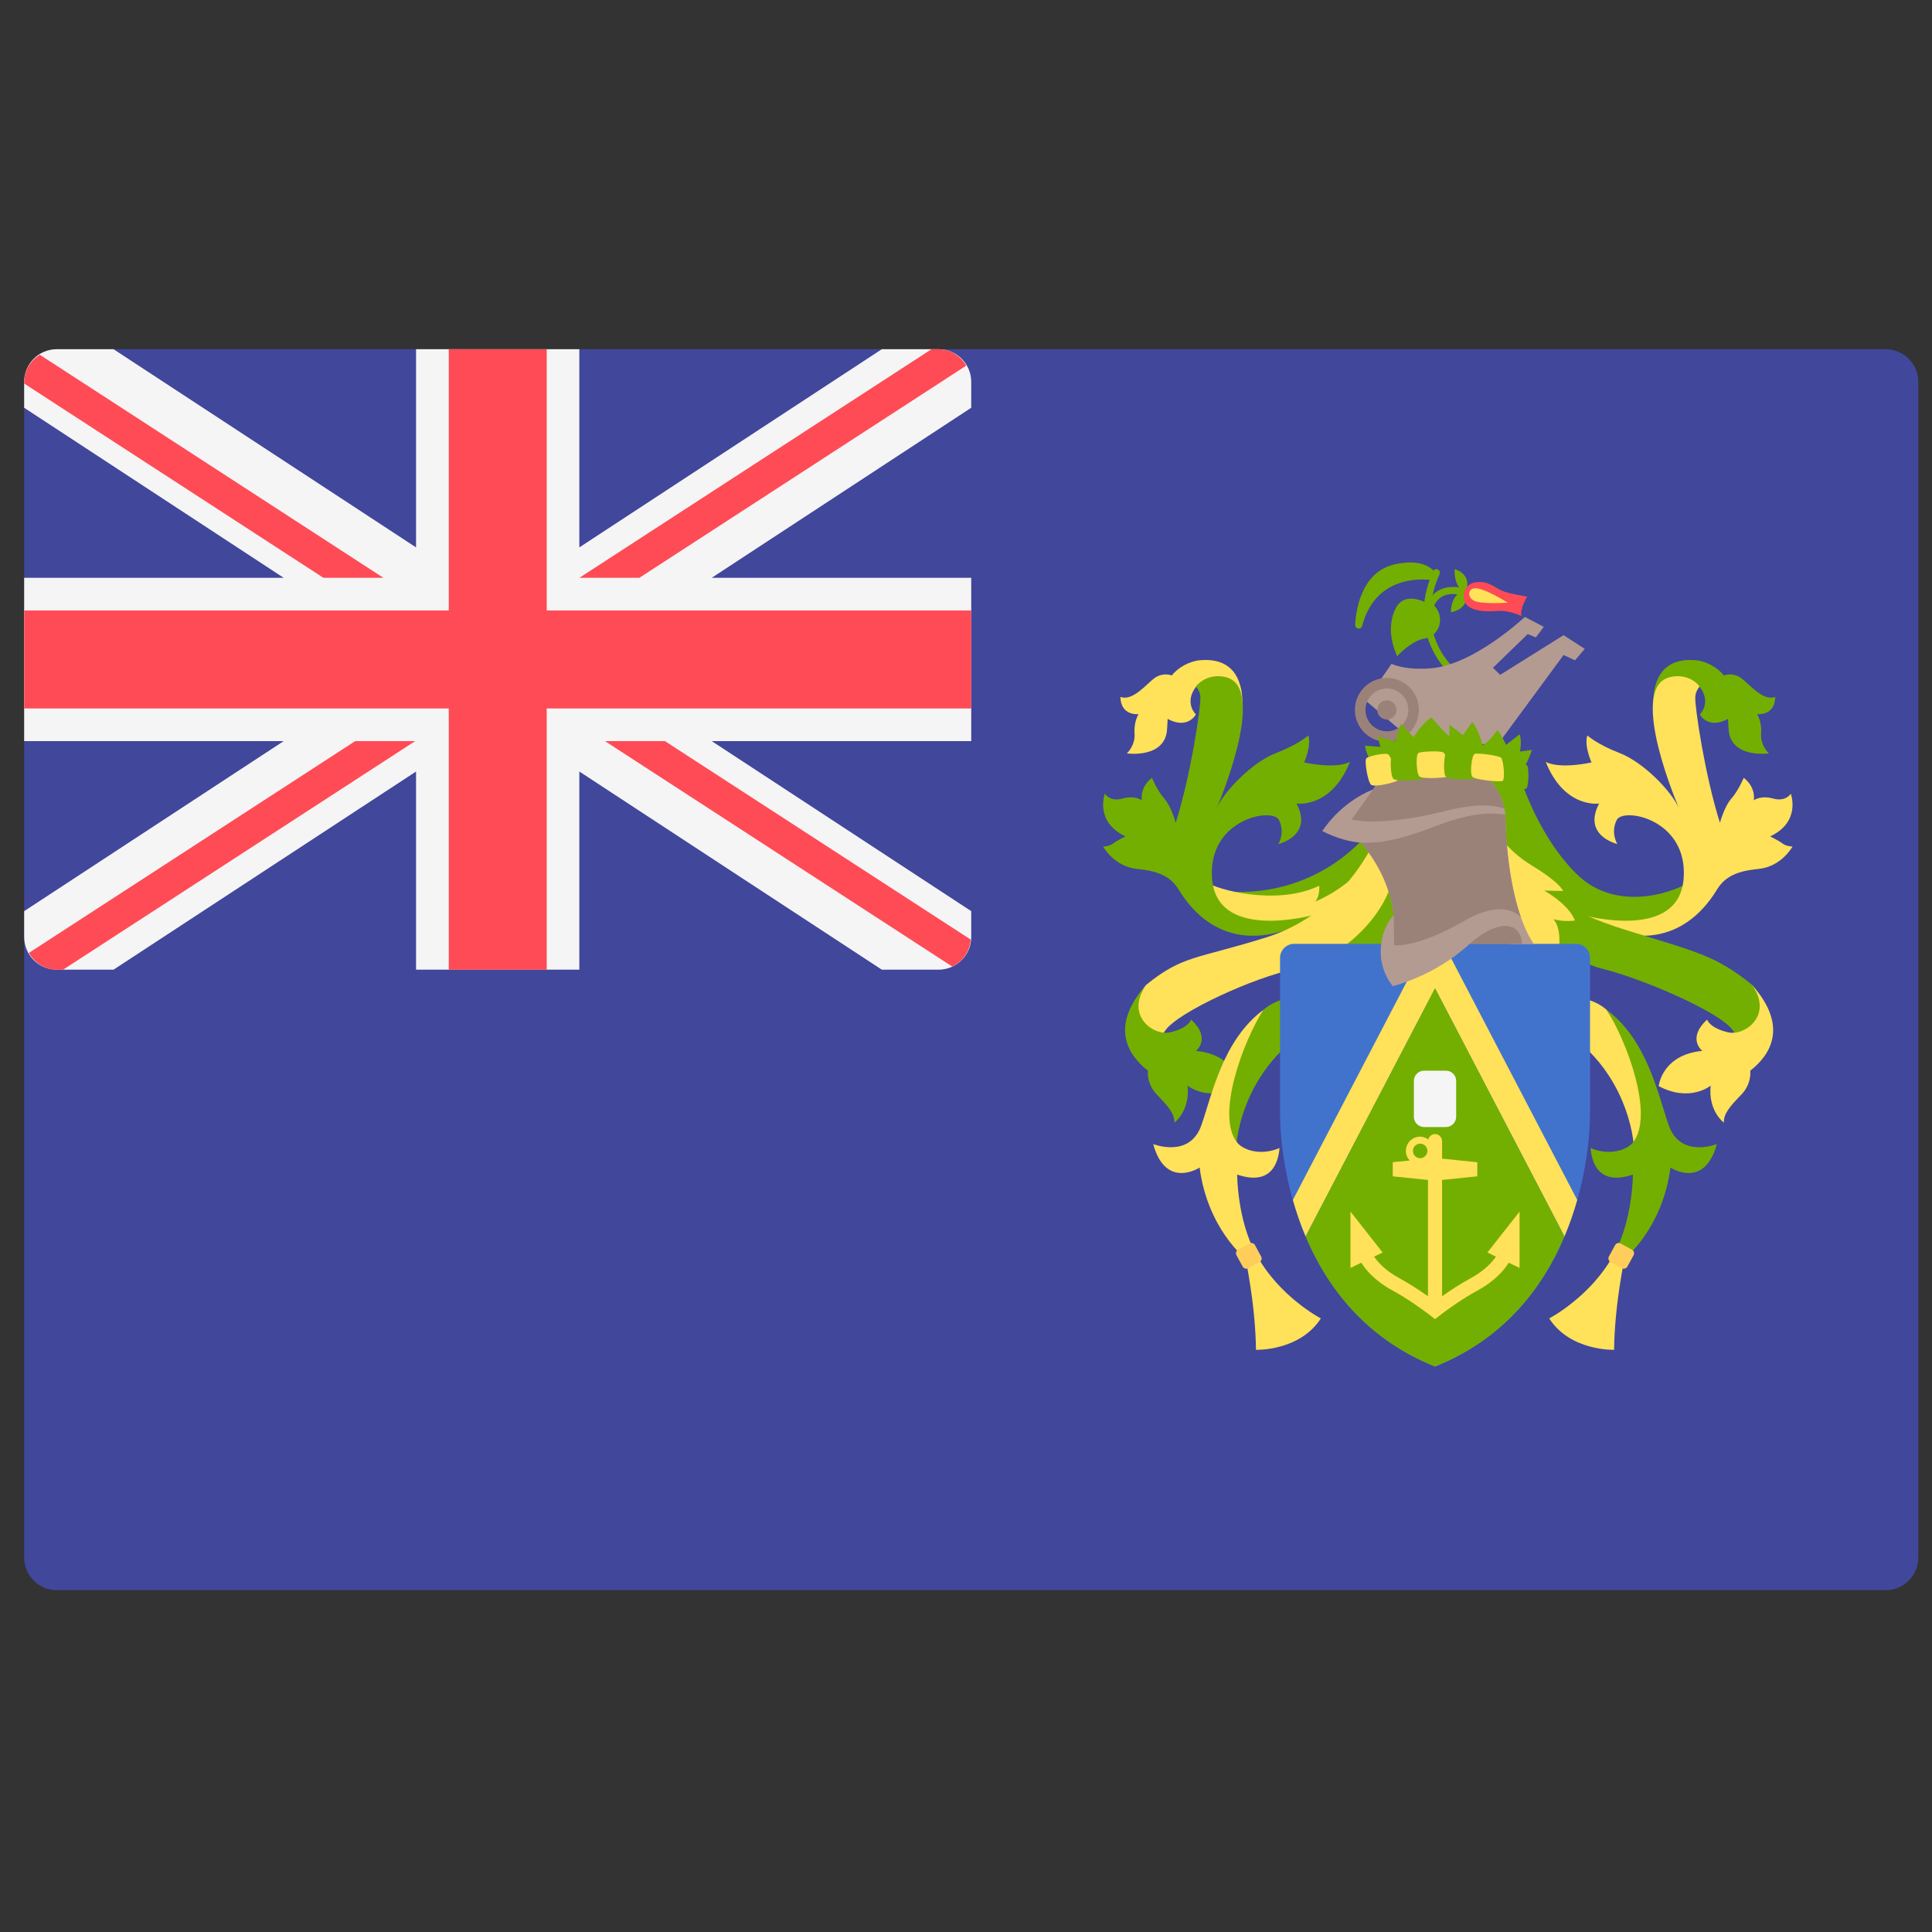 <svg width="51" height="51" viewBox="0 0 51 51" fill="none" xmlns="http://www.w3.org/2000/svg">
<rect x="0" y="0" width="51" height="51" fill="#333333" stroke="none"/>
<g clip-path="url(#clip0_108_47673)">
<path d="M49.776 41.977H1.5C1.024 41.977 0.638 41.591 0.638 41.115V10.08C0.638 9.604 1.024 9.218 1.5 9.218H49.776C50.252 9.218 50.638 9.604 50.638 10.08V41.115C50.638 41.591 50.252 41.977 49.776 41.977Z" fill="#41479B"/>
<path d="M24.776 9.218H23.278L15.293 14.45V9.218H10.983V14.45L2.997 9.218H1.5C1.024 9.218 0.638 9.604 0.638 10.08V10.764L7.489 15.253H0.638V19.563H7.489L0.638 24.052V24.735C0.638 25.211 1.024 25.597 1.5 25.597H2.997L10.983 20.366V25.597H15.293V20.366L23.278 25.597H24.776C25.252 25.597 25.638 25.211 25.638 24.735V24.052L18.787 19.563H25.638V15.253H18.787L25.638 10.764V10.08C25.638 9.604 25.252 9.218 24.776 9.218Z" fill="#F5F5F5"/>
<path d="M25.639 16.115H14.432V9.218H11.846V16.115H0.639V18.701H11.846V25.598H14.432V18.701H25.639V16.115Z" fill="#FF4B55"/>
<path d="M10.121 15.253L1.05 9.364C0.808 9.517 0.639 9.773 0.639 10.08V10.125L8.538 15.253H10.121Z" fill="#FF4B55"/>
<path d="M16.877 15.253L25.507 9.651C25.357 9.397 25.093 9.218 24.776 9.218H24.59L15.294 15.253H16.877Z" fill="#FF4B55"/>
<path d="M9.377 19.563L0.763 25.154C0.911 25.414 1.18 25.598 1.501 25.598H1.664L10.96 19.563H9.377Z" fill="#FF4B55"/>
<path d="M25.625 24.803L17.552 19.563H15.969L25.136 25.514C25.411 25.386 25.599 25.119 25.625 24.803Z" fill="#FF4B55"/>
<path d="M38.451 17.918C38.431 17.918 38.411 17.912 38.394 17.899C38.381 17.889 37.043 16.846 37.831 15.079C37.852 15.032 37.907 15.012 37.954 15.032C38.001 15.053 38.022 15.108 38.001 15.155C37.274 16.785 38.456 17.713 38.507 17.751C38.548 17.782 38.556 17.841 38.525 17.881C38.506 17.905 38.479 17.918 38.451 17.918Z" fill="#73AF00"/>
<path d="M37.68 16.392C37.676 16.392 37.673 16.392 37.669 16.391C37.618 16.385 37.581 16.339 37.587 16.288C37.626 15.954 37.752 15.721 37.961 15.595C38.298 15.393 38.719 15.554 38.737 15.562C38.784 15.58 38.808 15.634 38.789 15.682C38.77 15.729 38.716 15.753 38.669 15.735C38.665 15.733 38.314 15.6 38.056 15.755C37.899 15.85 37.804 16.036 37.772 16.309C37.767 16.357 37.726 16.392 37.68 16.392Z" fill="#73AF00"/>
<path d="M37.933 15.193C37.925 15.173 37.724 14.695 36.815 14.898C35.786 15.129 35.774 16.487 35.774 16.5C35.774 16.547 35.809 16.587 35.855 16.593C35.859 16.593 35.863 16.593 35.867 16.593C35.909 16.593 35.946 16.565 35.957 16.524C36.34 15.063 37.769 15.308 37.83 15.319C37.864 15.325 37.897 15.312 37.918 15.287C37.94 15.26 37.946 15.225 37.933 15.193Z" fill="#73AF00"/>
<path d="M37.719 15.95C37.719 15.95 37.099 15.555 36.843 16.058C36.587 16.562 36.781 17.105 36.882 17.322C36.882 17.322 37.251 16.913 37.602 16.857C38.036 16.787 38.145 16.244 37.843 15.973C37.481 15.649 37.719 15.95 37.719 15.95Z" fill="#73AF00"/>
<path d="M38.396 15.024C38.387 15.567 38.689 15.638 38.689 15.638C38.885 15.14 38.396 15.024 38.396 15.024Z" fill="#73AF00"/>
<path d="M38.301 16.163C38.305 15.649 38.654 15.591 38.654 15.591C38.866 16.069 38.301 16.163 38.301 16.163Z" fill="#73AF00"/>
<path d="M40.314 15.748C40.314 15.748 39.821 15.676 39.631 15.586C39.474 15.512 39.268 15.332 39.002 15.367C38.799 15.367 38.634 15.532 38.634 15.736C38.634 15.939 38.773 16.183 39.505 16.129C39.859 16.102 40.161 16.264 40.161 16.264C40.114 16.071 40.314 15.748 40.314 15.748Z" fill="#FF4B55"/>
<path d="M39.802 15.91C39.802 15.91 39.045 15.963 38.879 15.84C38.726 15.727 38.766 15.547 38.923 15.529C39.159 15.503 39.802 15.91 39.802 15.91Z" fill="#FFE15A"/>
<path d="M41.275 16.767L39.601 17.814L39.41 17.628L40.328 16.738L40.543 16.826L40.752 16.547L40.252 16.285C40.252 16.285 38.927 17.534 37.8 17.639C37.42 17.674 37.034 17.649 36.732 17.525L36.056 18.499L37.474 19.708L39.555 19.627L41.275 17.29L41.577 17.43L41.833 17.128L41.275 16.767Z" fill="#B49B91"/>
<path d="M36.611 19.584C36.145 19.584 35.766 19.205 35.766 18.74C35.766 18.274 36.145 17.895 36.611 17.895C37.077 17.895 37.455 18.274 37.455 18.74C37.455 19.205 37.077 19.584 36.611 19.584ZM36.611 18.174C36.299 18.174 36.045 18.428 36.045 18.74C36.045 19.052 36.299 19.305 36.611 19.305C36.923 19.305 37.176 19.052 37.176 18.74C37.176 18.428 36.923 18.174 36.611 18.174Z" fill="#9B8278"/>
<path d="M40.13 20.367C40.13 20.367 40.285 20.266 40.44 19.794L40.122 19.84C40.122 19.84 40.184 19.576 40.114 19.383L39.758 19.662C39.758 19.662 39.595 19.321 39.525 19.274C39.525 19.274 39.277 19.623 39.138 19.669C39.138 19.669 38.998 19.166 38.859 19.065L38.619 19.406L38.262 19.127C38.262 19.127 38.262 19.367 38.255 19.422C38.247 19.476 37.789 18.941 37.789 18.941C37.789 18.941 37.588 19.026 37.317 19.46L36.976 19.111L36.837 19.569L36.364 19.445L36.441 19.716L36.031 19.685C36.031 19.685 36.1 20.088 36.302 20.227L40.13 20.367Z" fill="#73AF00"/>
<path d="M36.023 22.091C36.023 22.091 34.744 23.718 32.327 23.532L34.953 23.893L36.302 22.614L36.023 22.091Z" fill="#73AF00"/>
<path d="M31.849 23.288C32.105 23.474 33.686 23.927 34.825 23.381C34.825 23.381 34.848 23.648 34.72 23.8C34.72 23.8 35.557 23.462 36.011 22.835C36.464 22.207 35.069 24.183 35.069 24.183L32.931 24.578L32.059 23.858L31.849 23.288Z" fill="#FFE15A"/>
<path d="M31.682 17.428C31.398 17.452 31.091 17.623 30.933 17.831C30.848 17.795 30.658 17.779 30.5 17.883C30.291 18.023 29.903 18.528 29.577 18.395C29.577 18.395 29.548 18.871 30.054 18.854C30.054 18.854 29.926 19.052 29.949 19.365C29.973 19.679 29.746 19.888 29.746 19.888C29.746 19.888 30.769 20.034 30.809 19.238C30.814 19.14 30.819 19.055 30.824 18.978C31.358 19.266 31.568 18.859 31.568 18.859C31.568 18.859 31.247 18.556 31.574 18.125C31.9 17.694 32.797 18.71 32.797 18.71C32.815 18.304 32.779 17.336 31.682 17.428Z" fill="#FFE15A"/>
<path d="M35.635 20.111C35.635 20.111 35.341 20.313 34.426 20.127C34.426 20.127 34.628 19.677 34.535 19.414C34.535 19.414 34.287 19.646 33.683 19.879C33.078 20.111 32.334 20.855 32.117 21.335C32.117 21.335 33.477 18.202 32.385 17.883C32.01 17.774 31.688 17.951 31.574 18.125C31.629 18.19 31.682 18.283 31.687 18.406C31.699 18.674 31.432 20.475 31.036 21.719C31.036 21.719 30.92 21.289 30.734 21.08C30.548 20.87 30.409 20.533 30.409 20.533C30.409 20.533 30.095 20.743 30.142 21.126C30.142 21.126 29.967 20.987 29.63 21.08C29.293 21.173 29.165 20.952 29.165 20.952C29.165 20.952 28.886 21.695 29.711 22.079C29.711 22.079 29.491 22.184 29.386 22.265C29.281 22.346 29.119 22.346 29.119 22.346C29.119 22.346 29.409 22.881 30.025 22.939C30.641 22.997 30.924 23.173 31.118 23.489C31.745 24.516 32.947 25.295 34.907 24.094C34.907 24.094 32.117 24.962 31.994 23.179C31.885 21.62 33.59 21.304 33.76 21.645C33.931 21.986 33.745 22.281 33.745 22.281C33.745 22.281 34.675 22.064 34.225 21.211C34.225 21.212 35.139 21.351 35.635 20.111Z" fill="#73AF00"/>
<path d="M44.589 23.288C44.333 23.474 42.718 24.172 41.602 23.056C40.486 21.94 40.051 20.265 40.114 20.452H38.998L39.37 23.8L43.508 24.578L44.38 23.858L44.589 23.288Z" fill="#73AF00"/>
<path d="M44.757 17.428C45.041 17.452 45.348 17.623 45.505 17.831C45.591 17.795 45.781 17.779 45.938 17.883C46.148 18.023 46.536 18.528 46.861 18.395C46.861 18.395 46.891 18.871 46.385 18.854C46.385 18.854 46.513 19.052 46.489 19.365C46.466 19.679 46.693 19.888 46.693 19.888C46.693 19.888 45.67 20.034 45.629 19.238C45.624 19.14 45.619 19.055 45.615 18.978C45.081 19.266 44.871 18.859 44.871 18.859C44.871 18.859 45.192 18.556 44.865 18.125C44.539 17.694 43.641 18.71 43.641 18.71C43.624 18.304 43.66 17.336 44.757 17.428Z" fill="#73AF00"/>
<path d="M40.803 20.111C40.803 20.111 41.097 20.313 42.012 20.127C42.012 20.127 41.81 19.677 41.903 19.414C41.903 19.414 42.151 19.646 42.755 19.879C43.36 20.111 44.104 20.855 44.321 21.335C44.321 21.335 42.961 18.202 44.053 17.883C44.428 17.774 44.75 17.951 44.864 18.125C44.809 18.19 44.756 18.283 44.751 18.406C44.739 18.674 45.007 20.475 45.402 21.719C45.402 21.719 45.518 21.289 45.704 21.08C45.89 20.87 46.029 20.533 46.029 20.533C46.029 20.533 46.343 20.743 46.297 21.126C46.297 21.126 46.471 20.987 46.808 21.08C47.145 21.172 47.273 20.952 47.273 20.952C47.273 20.952 47.552 21.695 46.727 22.079C46.727 22.079 46.947 22.184 47.052 22.265C47.157 22.346 47.319 22.346 47.319 22.346C47.319 22.346 47.029 22.881 46.413 22.939C45.797 22.997 45.514 23.173 45.32 23.489C44.693 24.516 43.492 25.295 41.531 24.094C41.531 24.094 44.321 24.962 44.445 23.179C44.553 21.62 42.849 21.304 42.678 21.645C42.507 21.986 42.694 22.28 42.694 22.28C42.694 22.28 41.764 22.064 42.213 21.211C42.213 21.212 41.299 21.351 40.803 20.111Z" fill="#FFE15A"/>
<path d="M40.012 22.715C40.469 23.381 41.105 23.986 42.949 24.559C44.793 25.132 45.286 25.218 46.253 25.999C46.253 25.999 46.436 26.193 46.507 26.504C46.589 26.869 46.026 27.922 46.026 27.922C46.026 27.922 46.08 27.674 45.739 27.194C45.398 26.713 43.384 25.845 42.33 25.582C41.276 25.318 39.455 24.096 39.959 23.18L40.012 22.715Z" fill="#73AF00"/>
<path d="M46.252 25.997C46.252 25.998 46.253 25.999 46.254 26C46.252 25.998 46.251 25.997 46.25 25.996L46.252 25.997Z" fill="#73AF00"/>
<path d="M46.203 28.263C46.203 28.263 46.249 28.6 45.971 28.891C45.691 29.181 45.494 29.39 45.506 29.635C45.506 29.635 45.087 29.332 45.157 28.658C45.157 28.658 44.611 29.111 43.785 28.67C43.785 28.67 43.867 27.845 44.936 27.74C44.936 27.74 44.518 27.415 45.064 26.915C45.064 26.915 45.127 27.138 45.622 27.252C46.052 27.351 46.817 26.811 46.251 26C47.226 27.101 46.726 27.856 46.203 28.263Z" fill="#FFE15A"/>
<path d="M39.612 22.103C39.612 22.103 39.847 22.488 40.46 22.862C41.197 23.311 41.263 23.52 41.263 23.52L40.763 23.509C40.763 23.509 41.402 23.858 41.576 24.299C41.576 24.299 41.309 24.346 41.007 24.264C41.007 24.264 41.251 24.485 41.135 25.194H39.891L39.612 22.103Z" fill="#FFE15A"/>
<path d="M37.138 25.287V22.312C37.138 22.312 36.128 24.04 35.255 25.287H37.138Z" fill="#73AF00"/>
<path d="M36.269 22.25C36.02 22.699 35.246 24.179 33.401 24.753C31.557 25.326 31.22 25.218 30.254 25.999C30.254 25.999 30.07 26.193 30 26.504C29.917 26.869 30.48 27.922 30.48 27.922C30.48 27.922 30.426 27.674 30.767 27.194C31.108 26.713 33.111 25.795 34.176 25.582C35.649 25.287 36.982 23.707 36.765 22.684C36.548 21.661 36.269 22.25 36.269 22.25Z" fill="#FFE15A"/>
<path d="M30.257 25.996C30.256 25.997 30.255 25.998 30.255 26C30.256 25.998 30.257 25.997 30.258 25.995L30.257 25.996Z" fill="#73AF00"/>
<path d="M30.303 28.263C30.303 28.263 30.256 28.6 30.535 28.891C30.814 29.182 31.012 29.391 31 29.635C31 29.635 31.419 29.333 31.349 28.659C31.349 28.659 31.895 29.112 32.721 28.67C32.721 28.67 32.639 27.845 31.57 27.74C31.57 27.74 31.988 27.415 31.442 26.915C31.442 26.915 31.378 27.139 30.884 27.252C30.454 27.351 29.689 26.812 30.255 26C29.28 27.101 29.78 27.856 30.303 28.263Z" fill="#73AF00"/>
<path d="M32.876 33.222C32.876 33.222 33.139 34.408 33.155 35.632C33.155 35.632 34.309 35.671 34.867 34.803C34.867 34.803 33.752 34.222 33.155 33.098L32.876 33.222Z" fill="#FFE15A"/>
<path d="M32.628 30.603C32.581 30.045 32.829 28.635 33.961 27.612L33.988 26.36C33.988 26.36 33.651 26.395 33.352 26.656L32.713 27.647L32.12 29.89L32.628 30.603Z" fill="#73AF00"/>
<path d="M32.658 31.006C32.658 31.006 32.658 32.199 33.154 33.098L32.875 33.222C32.875 33.222 31.876 32.436 31.667 30.82C31.667 30.82 30.772 31.413 30.442 30.2C30.442 30.2 31.403 30.587 31.713 29.704C31.993 28.907 32.275 27.456 33.352 26.656C32.84 27.443 32.069 29.456 32.666 30.169C32.824 30.358 33.278 30.518 33.776 30.305C33.743 30.702 33.554 31.308 32.658 31.006Z" fill="#FFE15A"/>
<path d="M32.803 33.434L32.64 33.134C32.611 33.081 32.631 33.016 32.683 32.987L32.981 32.825C33.034 32.797 33.099 32.816 33.128 32.868L33.291 33.169C33.32 33.221 33.3 33.287 33.248 33.315L32.95 33.477C32.898 33.506 32.832 33.486 32.803 33.434Z" fill="#FFCE5A"/>
<path d="M42.886 33.222C42.886 33.222 42.623 34.408 42.608 35.632C42.608 35.632 41.453 35.671 40.895 34.803C40.895 34.803 42.011 34.222 42.608 33.098L42.886 33.222Z" fill="#FFE15A"/>
<path d="M43.135 30.603C43.181 30.045 42.933 28.635 41.802 27.612L41.774 26.36C41.774 26.36 42.111 26.395 42.41 26.656L43.049 27.647L43.642 29.89L43.135 30.603Z" fill="#FFE15A"/>
<path d="M41.987 30.306C42.484 30.518 42.939 30.358 43.097 30.169C43.693 29.456 42.923 27.443 42.411 26.656C43.487 27.456 43.77 28.907 44.05 29.704C44.36 30.588 45.321 30.2 45.321 30.2C44.991 31.413 44.096 30.82 44.096 30.82C43.887 32.436 42.887 33.222 42.887 33.222L42.608 33.098C43.104 32.199 43.104 31.006 43.104 31.006C42.209 31.308 42.02 30.702 41.987 30.306Z" fill="#73AF00"/>
<path d="M42.959 33.434L43.123 33.134C43.151 33.081 43.132 33.016 43.079 32.987L42.781 32.825C42.729 32.797 42.663 32.816 42.635 32.868L42.471 33.169C42.443 33.221 42.462 33.287 42.515 33.315L42.813 33.477C42.865 33.506 42.931 33.486 42.959 33.434Z" fill="#FFCE5A"/>
<path d="M34.162 24.915C33.957 24.915 33.79 25.082 33.79 25.287V29.379C33.79 30.495 34.162 34.586 37.882 36.074C41.601 34.586 41.973 30.495 41.973 29.379V25.287C41.973 25.082 41.807 24.915 41.601 24.915H34.162Z" fill="#4173CD"/>
<path d="M37.656 24.915L34.129 31.676C34.217 31.989 34.327 32.313 34.465 32.639L37.882 26.091L41.298 32.639C41.436 32.312 41.546 31.989 41.635 31.676L38.107 24.915H37.656Z" fill="#FFE15A"/>
<path d="M41.298 32.64L37.881 26.091L34.465 32.64C35.028 33.971 36.046 35.34 37.881 36.074C39.717 35.34 40.735 33.971 41.298 32.64Z" fill="#73AF00"/>
<path d="M39.264 33.063L39.489 33.171C39.395 33.311 39.199 33.536 38.823 33.741C38.539 33.895 38.265 34.078 38.067 34.218V31.148L38.997 31.052V30.68L38.067 30.585V30.123C38.067 30.02 37.984 29.937 37.881 29.937C37.793 29.937 37.723 29.998 37.704 30.08C37.642 30.036 37.57 30.004 37.489 30.004C37.281 30.004 37.111 30.174 37.111 30.382C37.111 30.48 37.151 30.567 37.212 30.634L36.765 30.68V31.052L37.695 31.148V34.218C37.497 34.078 37.223 33.895 36.939 33.741C36.563 33.536 36.367 33.311 36.273 33.171L36.498 33.063L35.649 31.982V33.47L35.935 33.333C36.049 33.515 36.288 33.81 36.762 34.067C37.158 34.283 37.543 34.563 37.695 34.678L37.881 34.822L38.067 34.678C38.22 34.563 38.604 34.283 39.001 34.067C39.474 33.81 39.714 33.515 39.827 33.333L40.113 33.47V31.982L39.264 33.063ZM37.489 30.573C37.383 30.573 37.297 30.488 37.297 30.382C37.297 30.276 37.383 30.19 37.489 30.19C37.594 30.19 37.68 30.276 37.68 30.382C37.68 30.488 37.594 30.573 37.489 30.573Z" fill="#FFE15A"/>
<path d="M38.169 29.751H37.594C37.445 29.751 37.323 29.63 37.323 29.48V28.534C37.323 28.384 37.444 28.263 37.594 28.263H38.169C38.318 28.263 38.439 28.384 38.439 28.534V29.48C38.439 29.63 38.318 29.751 38.169 29.751Z" fill="#F5F5F5"/>
<path d="M40.485 24.915C39.741 23.8 39.741 21.568 39.741 21.568C39.741 21.568 39.741 20.08 37.881 20.08C36.939 20.08 36.475 20.462 36.246 20.839C35.353 21.197 34.906 21.94 34.906 21.94C35.286 22.13 35.623 22.221 35.928 22.244C36.534 22.965 36.736 23.662 36.789 24.163C36.44 24.52 36.246 25.38 36.766 26.031C36.766 26.031 37.866 25.776 38.795 24.915H40.485V24.915H40.485Z" fill="#B49B91"/>
<path d="M38.795 24.916H40.183C40.113 24.23 39.439 24.34 38.795 24.916Z" fill="#9B8278"/>
<path d="M40.148 24.213C39.742 23.059 39.741 21.568 39.741 21.568C39.741 21.568 39.741 21.544 39.737 21.502C39.253 21.436 38.757 21.472 37.788 21.847C36.757 22.246 36.252 22.258 35.928 22.244C36.534 22.966 36.736 23.663 36.789 24.164L36.804 24.954C36.804 24.954 37.386 25.04 38.664 24.303C39.302 23.936 39.843 23.905 40.148 24.213Z" fill="#9B8278"/>
<path d="M38.168 21.405C38.923 21.217 39.404 21.236 39.714 21.346C39.631 20.932 39.29 20.08 37.882 20.08C36.94 20.08 36.476 20.462 36.246 20.839L35.681 21.63C35.681 21.63 36.388 21.85 38.168 21.405Z" fill="#9B8278"/>
<path d="M36.652 19.918C36.725 19.991 36.944 20.517 36.899 20.596C36.87 20.646 36.288 20.791 36.194 20.717C36.109 20.651 36.011 20.084 36.067 20.018C36.118 19.959 36.591 19.857 36.652 19.918Z" fill="#FFE15A"/>
<path d="M37.401 19.889C37.468 19.967 37.621 20.482 37.561 20.548C37.522 20.59 36.873 20.641 36.783 20.56C36.703 20.488 36.685 19.952 36.756 19.9C36.82 19.852 37.344 19.825 37.401 19.889Z" fill="#73AF00"/>
<path d="M38.109 19.87C38.179 19.943 38.339 20.427 38.276 20.489C38.236 20.528 37.565 20.575 37.471 20.498C37.388 20.43 37.368 19.927 37.441 19.878C37.508 19.834 38.051 19.809 38.109 19.87Z" fill="#FFE15A"/>
<path d="M38.83 19.904C38.892 19.983 39.009 20.491 38.944 20.55C38.902 20.588 38.252 20.59 38.167 20.505C38.092 20.429 38.112 19.911 38.186 19.866C38.253 19.825 38.778 19.837 38.83 19.904Z" fill="#73AF00"/>
<path d="M40.316 20.212C40.364 20.3 40.359 20.772 40.285 20.82C40.238 20.85 39.652 20.746 39.583 20.648C39.521 20.561 39.626 20.053 39.707 20.021C39.78 19.992 40.276 20.137 40.316 20.212Z" fill="#73AF00"/>
<path d="M39.632 20.01C39.69 20.091 39.735 20.565 39.664 20.615C39.619 20.647 38.948 20.592 38.867 20.505C38.794 20.426 38.847 19.938 38.927 19.901C38.999 19.869 39.583 19.943 39.632 20.01Z" fill="#FFE15A"/>
<path d="M36.61 18.993C36.75 18.993 36.863 18.88 36.863 18.74C36.863 18.6 36.75 18.487 36.61 18.487C36.471 18.487 36.357 18.6 36.357 18.74C36.357 18.88 36.471 18.993 36.61 18.993Z" fill="#9B8278"/>
</g>
<defs>
<clipPath id="clip0_108_47673">
<rect width="50" height="50" fill="white" transform="translate(0.637 0.597)"/>
</clipPath>
</defs>
</svg>
